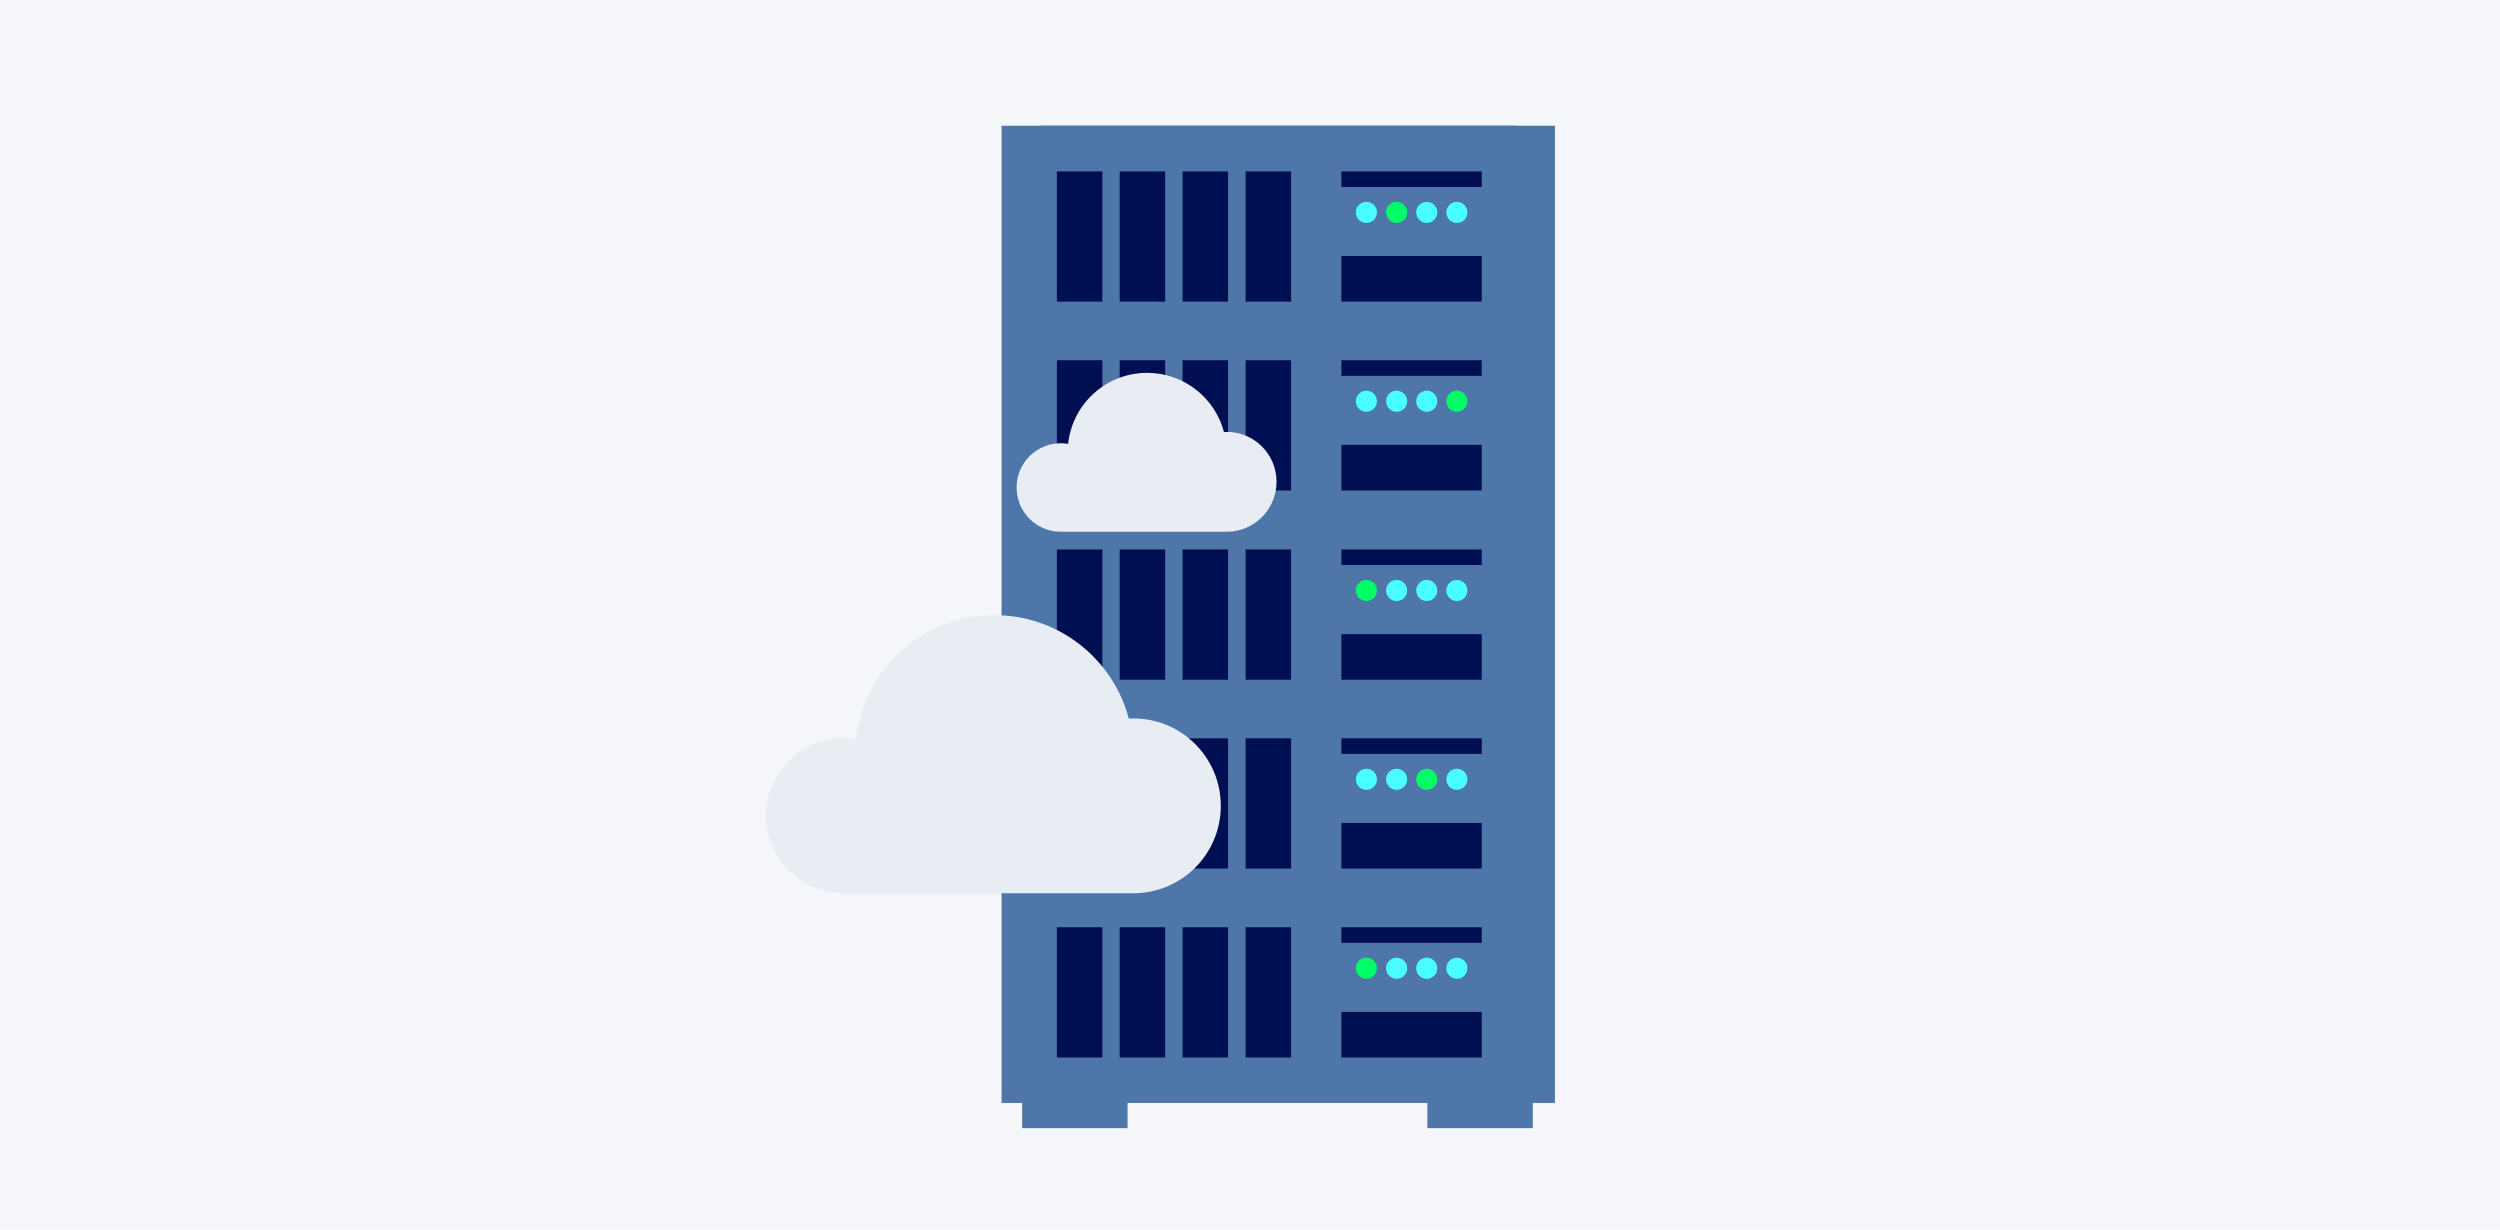 <?xml version="1.0" encoding="UTF-8"?>
<svg xmlns="http://www.w3.org/2000/svg" viewBox="0 0 244 120">
  <g id="Hintergrund">
    <rect x="0" width="244" height="120" fill="#f4f6f9" stroke-width="0"/>
  </g>
  <g id="Design">
    <g>
      <g>
        <rect x="97.75" y="12.27" width="54.01" height="95.38" transform="translate(249.51 119.92) rotate(180)" fill="#4e76a9" stroke-width="0"/>
        <rect x="101.6" y="12.27" width="46.3" height="95.38" transform="translate(249.51 119.92) rotate(180)" fill="#4e76a9" stroke-width="0"/>
        <g>
          <rect x="101.6" y="15.46" width="46.3" height="15.25" transform="translate(249.51 46.16) rotate(180)" fill="#4e76a9" stroke-width="0"/>
          <rect x="103.14" y="16.72" width="4.44" height="12.71" transform="translate(210.73 46.16) rotate(180)" fill="#000e52" stroke-width="0"/>
          <rect x="109.29" y="16.72" width="4.44" height="12.71" transform="translate(223.01 46.16) rotate(180)" fill="#000e52" stroke-width="0"/>
          <rect x="115.43" y="16.72" width="4.44" height="12.71" transform="translate(235.29 46.16) rotate(180)" fill="#000e52" stroke-width="0"/>
          <rect x="121.57" y="16.72" width="4.44" height="12.71" transform="translate(247.58 46.16) rotate(180)" fill="#000e52" stroke-width="0"/>
          <rect x="130.93" y="16.72" width="13.7" height="1.52" transform="translate(275.55 34.97) rotate(180)" fill="#000e52" stroke-width="0"/>
          <rect x="130.93" y="24.99" width="13.7" height="4.45" transform="translate(275.55 54.43) rotate(180)" fill="#000e52" stroke-width="0"/>
          <g>
            <circle cx="133.36" cy="20.73" r="1.03" fill="#4affff" stroke-width="0"/>
            <circle cx="136.31" cy="20.73" r="1.03" fill="#00ff64" stroke-width="0"/>
            <circle cx="139.25" cy="20.73" r="1.03" fill="#4affff" stroke-width="0"/>
            <circle cx="142.19" cy="20.73" r="1.03" fill="#4affff" stroke-width="0"/>
          </g>
        </g>
        <g>
          <rect x="101.6" y="33.89" width="46.3" height="15.25" transform="translate(249.51 83.03) rotate(180)" fill="#4e76a9" stroke-width="0"/>
          <rect x="103.14" y="35.16" width="4.44" height="12.71" transform="translate(210.73 83.03) rotate(180)" fill="#000e52" stroke-width="0"/>
          <rect x="109.29" y="35.16" width="4.44" height="12.71" transform="translate(223.01 83.03) rotate(180)" fill="#000e52" stroke-width="0"/>
          <rect x="115.43" y="35.16" width="4.44" height="12.71" transform="translate(235.29 83.03) rotate(180)" fill="#000e52" stroke-width="0"/>
          <rect x="121.57" y="35.16" width="4.44" height="12.71" transform="translate(247.58 83.03) rotate(180)" fill="#000e52" stroke-width="0"/>
          <rect x="130.93" y="35.16" width="13.7" height="1.52" transform="translate(275.55 71.84) rotate(180)" fill="#000e52" stroke-width="0"/>
          <rect x="130.93" y="43.43" width="13.7" height="4.45" transform="translate(275.55 91.3) rotate(180)" fill="#000e52" stroke-width="0"/>
          <g>
            <circle cx="133.36" cy="39.16" r="1.03" fill="#4affff" stroke-width="0"/>
            <circle cx="136.31" cy="39.16" r="1.03" fill="#4affff" stroke-width="0"/>
            <circle cx="139.25" cy="39.16" r="1.03" fill="#4affff" stroke-width="0"/>
            <circle cx="142.19" cy="39.16" r="1.03" fill="#00ff64" stroke-width="0"/>
          </g>
        </g>
        <g>
          <rect x="101.6" y="52.36" width="46.3" height="15.25" transform="translate(249.51 119.97) rotate(180)" fill="#4e76a9" stroke-width="0"/>
          <rect x="103.14" y="53.63" width="4.44" height="12.71" transform="translate(210.73 119.97) rotate(180)" fill="#000e52" stroke-width="0"/>
          <rect x="109.29" y="53.63" width="4.44" height="12.71" transform="translate(223.01 119.97) rotate(180)" fill="#000e52" stroke-width="0"/>
          <rect x="115.43" y="53.63" width="4.44" height="12.71" transform="translate(235.29 119.97) rotate(180)" fill="#000e52" stroke-width="0"/>
          <rect x="121.57" y="53.63" width="4.44" height="12.71" transform="translate(247.58 119.97) rotate(180)" fill="#000e52" stroke-width="0"/>
          <rect x="130.93" y="53.63" width="13.7" height="1.52" transform="translate(275.55 108.78) rotate(180)" fill="#000e52" stroke-width="0"/>
          <rect x="130.93" y="61.9" width="13.7" height="4.45" transform="translate(275.55 128.24) rotate(180)" fill="#000e52" stroke-width="0"/>
          <g>
            <circle cx="133.36" cy="57.63" r="1.03" fill="#00ff64" stroke-width="0"/>
            <circle cx="136.31" cy="57.63" r="1.03" fill="#4affff" stroke-width="0"/>
            <circle cx="139.25" cy="57.63" r="1.03" fill="#4affff" stroke-width="0"/>
            <circle cx="142.19" cy="57.63" r="1.03" fill="#4affff" stroke-width="0"/>
          </g>
        </g>
        <g>
          <rect x="101.6" y="70.79" width="46.3" height="15.25" transform="translate(249.51 156.83) rotate(180)" fill="#4e76a9" stroke-width="0"/>
          <rect x="103.14" y="72.06" width="4.44" height="12.71" transform="translate(210.73 156.83) rotate(180)" fill="#000e52" stroke-width="0"/>
          <rect x="109.29" y="72.06" width="4.44" height="12.71" transform="translate(223.01 156.83) rotate(180)" fill="#000e52" stroke-width="0"/>
          <rect x="115.43" y="72.06" width="4.44" height="12.71" transform="translate(235.29 156.83) rotate(180)" fill="#000e52" stroke-width="0"/>
          <rect x="121.57" y="72.06" width="4.44" height="12.71" transform="translate(247.58 156.83) rotate(180)" fill="#000e52" stroke-width="0"/>
          <rect x="130.93" y="72.06" width="13.7" height="1.52" transform="translate(275.55 145.64) rotate(180)" fill="#000e52" stroke-width="0"/>
          <rect x="130.93" y="80.33" width="13.7" height="4.45" transform="translate(275.55 165.1) rotate(180)" fill="#000e52" stroke-width="0"/>
          <g>
            <circle cx="133.36" cy="76.06" r="1.03" fill="#4affff" stroke-width="0"/>
            <circle cx="136.31" cy="76.06" r="1.03" fill="#4affff" stroke-width="0"/>
            <circle cx="139.25" cy="76.06" r="1.03" fill="#00ff64" stroke-width="0"/>
            <circle cx="142.19" cy="76.06" r="1.03" fill="#4affff" stroke-width="0"/>
          </g>
        </g>
        <g>
          <rect x="101.6" y="89.22" width="46.3" height="15.25" transform="translate(249.51 193.7) rotate(180)" fill="#4e76a9" stroke-width="0"/>
          <rect x="103.14" y="90.49" width="4.44" height="12.71" transform="translate(210.73 193.7) rotate(180)" fill="#000e52" stroke-width="0"/>
          <rect x="109.29" y="90.49" width="4.44" height="12.71" transform="translate(223.01 193.7) rotate(180)" fill="#000e52" stroke-width="0"/>
          <rect x="115.43" y="90.49" width="4.44" height="12.71" transform="translate(235.29 193.7) rotate(180)" fill="#000e52" stroke-width="0"/>
          <rect x="121.57" y="90.49" width="4.44" height="12.71" transform="translate(247.58 193.7) rotate(180)" fill="#000e52" stroke-width="0"/>
          <rect x="130.93" y="90.49" width="13.7" height="1.52" transform="translate(275.55 182.51) rotate(180)" fill="#000e52" stroke-width="0"/>
          <rect x="130.93" y="98.76" width="13.7" height="4.45" transform="translate(275.55 201.97) rotate(180)" fill="#000e52" stroke-width="0"/>
          <g>
            <circle cx="133.36" cy="94.5" r="1.03" fill="#00ff64" stroke-width="0"/>
            <circle cx="136.31" cy="94.5" r="1.03" fill="#4affff" stroke-width="0"/>
            <circle cx="139.25" cy="94.5" r="1.03" fill="#4affff" stroke-width="0"/>
            <circle cx="142.19" cy="94.5" r="1.03" fill="#4affff" stroke-width="0"/>
          </g>
        </g>
      </g>
      <rect x="99.76" y="106.79" width="10.29" height="3.32" fill="#4e76a9" stroke-width="0"/>
      <rect x="139.31" y="106.79" width="10.29" height="3.32" fill="#4e76a9" stroke-width="0"/>
    </g>
    <path d="m119.72,42.16c-.09,0-.17,0-.26,0-.88-3.32-3.9-5.77-7.5-5.77-4,0-7.3,3.03-7.71,6.93-.23-.04-.47-.06-.71-.06-2.39,0-4.32,1.93-4.32,4.32s1.93,4.32,4.32,4.32h16.18c2.69,0,4.87-2.18,4.87-4.88s-2.18-4.87-4.87-4.87Z" fill="#e8edf3" stroke-width="0"/>
    <path d="m110.62,70.12c-.15,0-.3,0-.45.01-1.54-5.81-6.82-10.09-13.12-10.09-7,0-12.77,5.31-13.49,12.12-.4-.07-.82-.1-1.24-.1-4.17,0-7.56,3.38-7.56,7.56s3.38,7.56,7.56,7.56h28.3c4.71,0,8.53-3.82,8.53-8.53s-3.82-8.53-8.53-8.53Z" fill="#e8edf3" stroke-width="0"/>
  </g>
</svg>